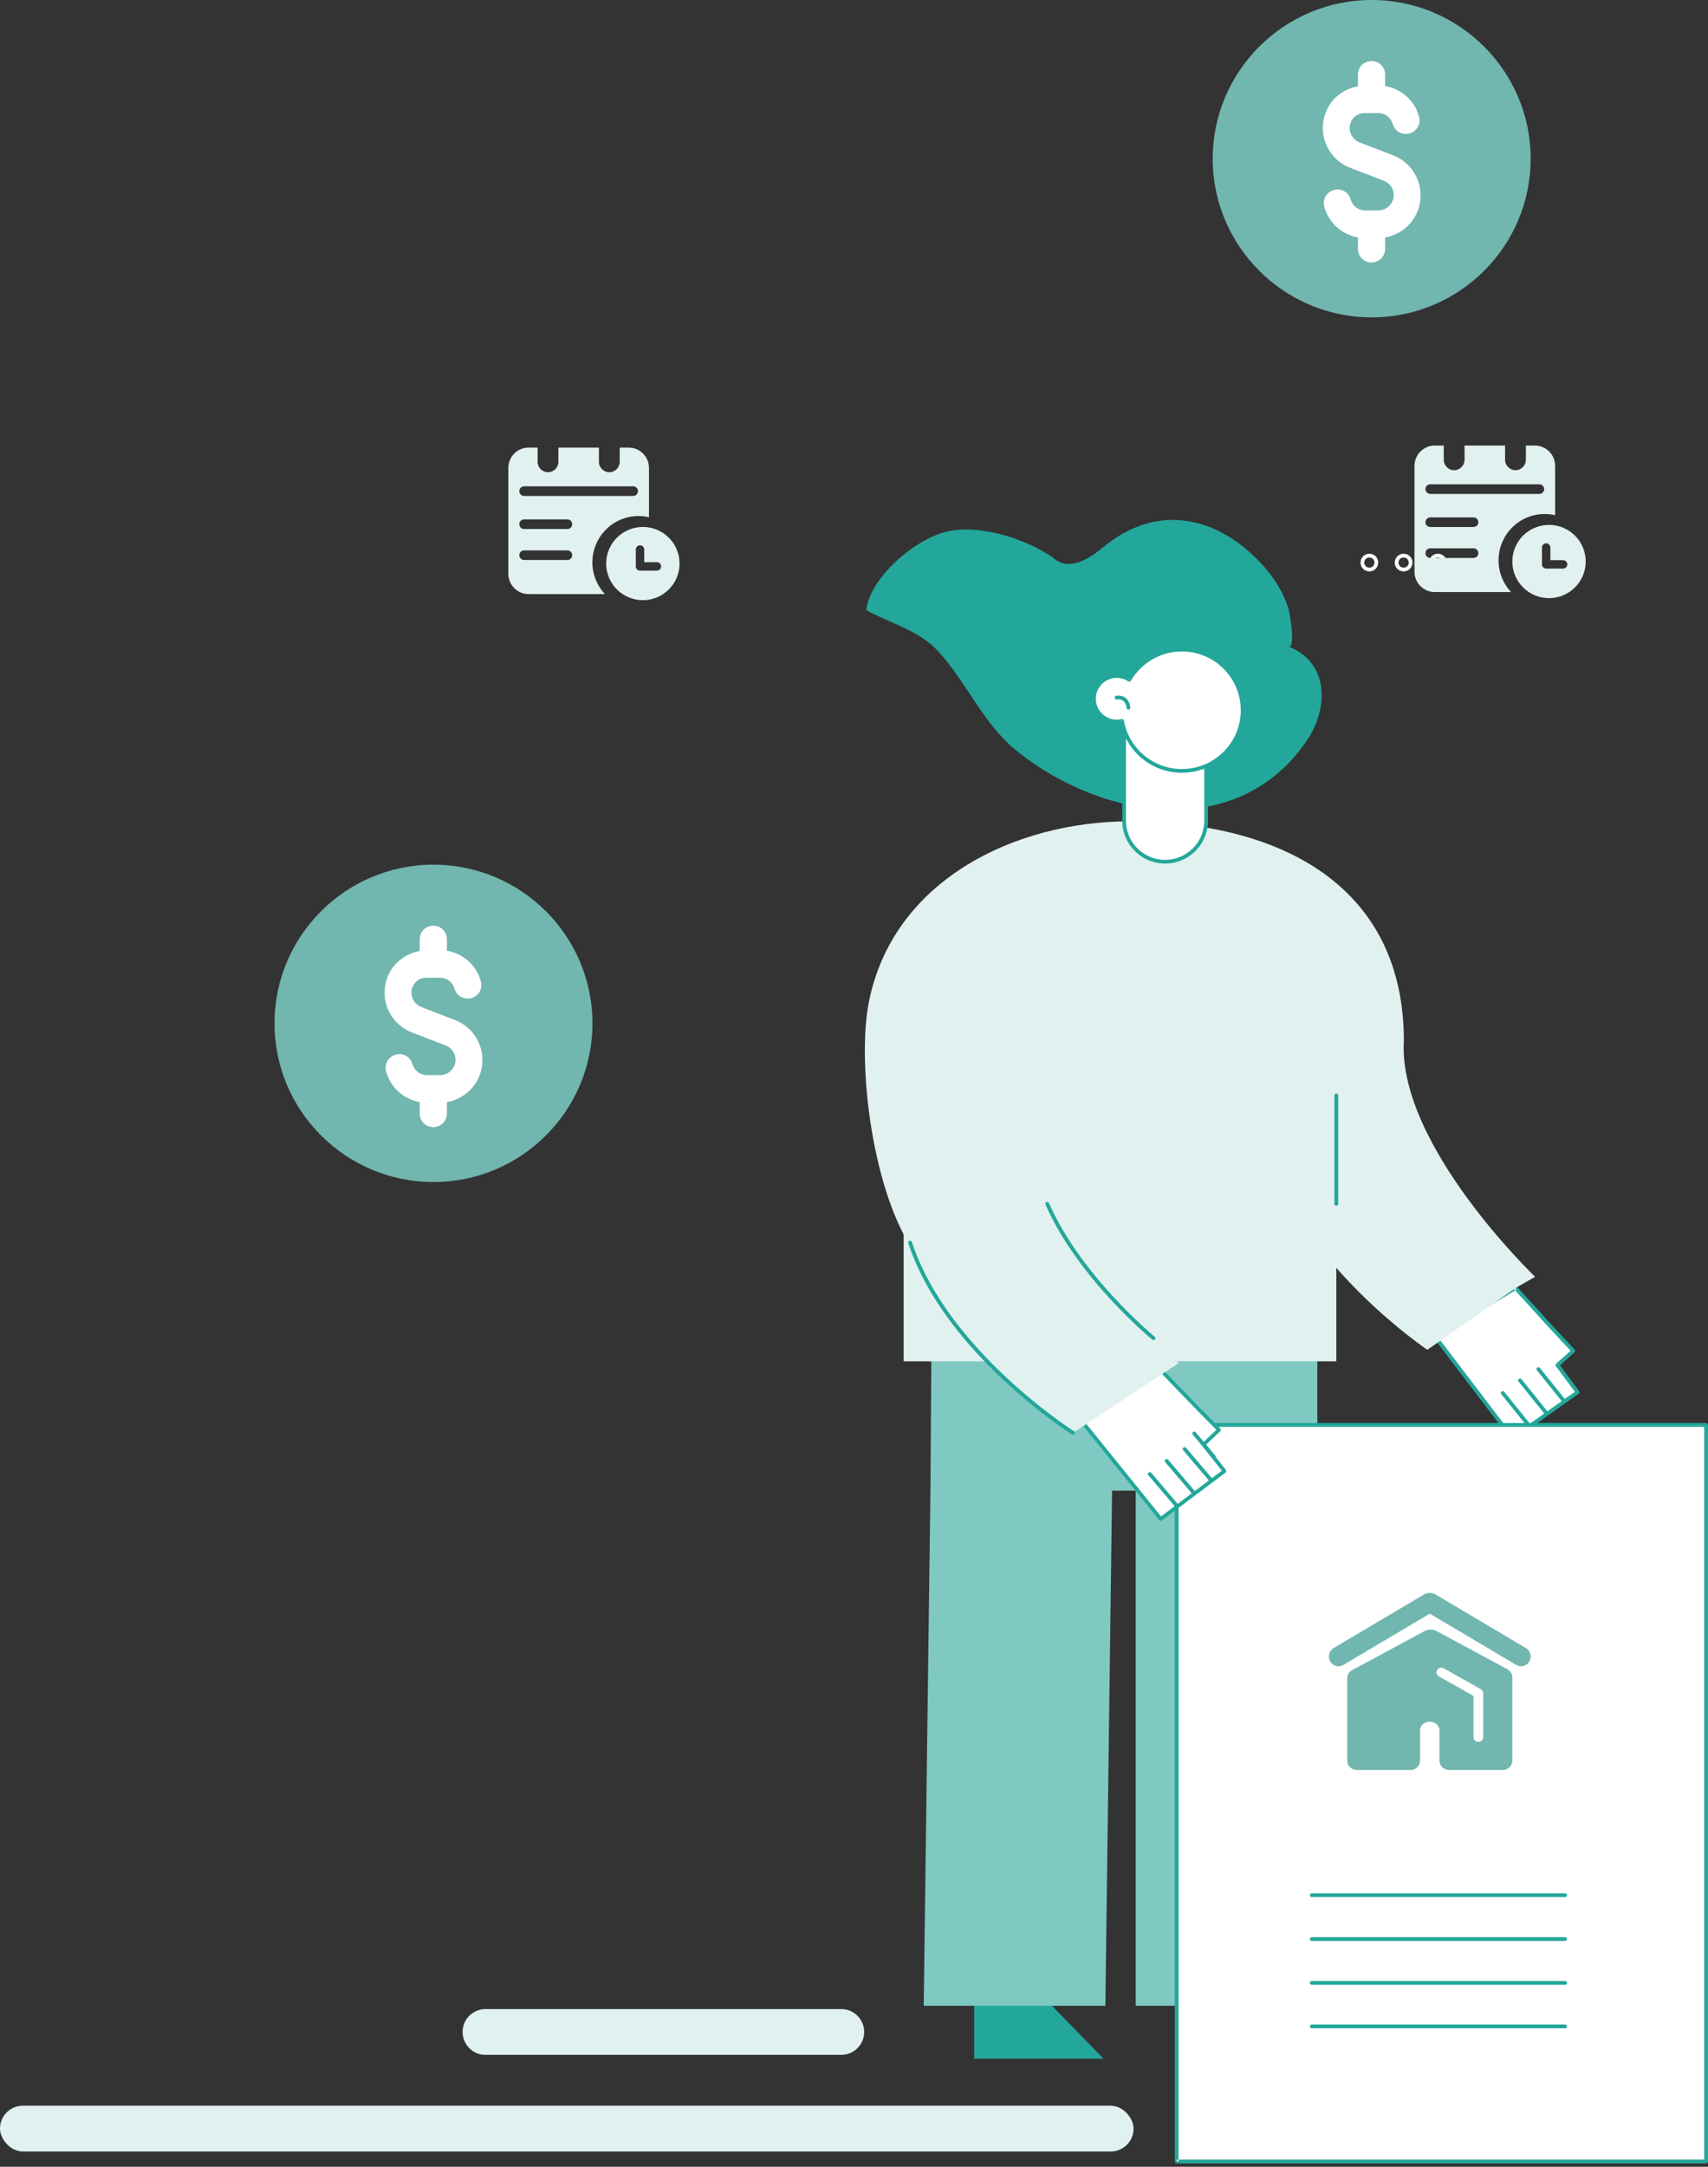 <?xml version="1.0" encoding="UTF-8"?>
<svg width="336px" height="426px" viewBox="0 0 336 426" version="1.1" xmlns="http://www.w3.org/2000/svg" xmlns:xlink="http://www.w3.org/1999/xlink">
    <rect x="0" y="0" width="336" height="426" fill="#333333" stroke="none"/>
    <!-- Generator: Sketch 55.2 (78181) - https://sketchapp.com -->
    <title>Image7</title>
    <desc>Created with Sketch.</desc>
    <g id="Homepage" stroke="none" stroke-width="1" fill="none" fill-rule="evenodd">
        <g id="Homepage@2x-Copy-16" transform="translate(-315, -4492)">
            <g id="Image7" transform="translate(315, 4492)">
                <rect id="Rectangle" fill="#E1F1F0" x="0" y="414" width="223" height="9" rx="4.5"></rect>
                <path d="M95.5,395 L165.5,395 C167.985,395 170,397.015 170,399.5 C170,401.985 167.985,404 165.5,404 L95.5,404 C93.015,404 91,401.985 91,399.5 C91,397.015 93.015,395 95.5,395 Z" id="Rectangle-Copy-4" fill="#E1F1F0"></path>
                <g id="Group-9" transform="translate(54, 0)">
                    <g id="Group" transform="translate(199, 264) scale(-1, 1) translate(-199, -264) translate(116, 102)">
                        <path d="M128.934,7.571 C134.462,3.782 143.537,1.02 149.801,2.532 C156.054,4.042 164.809,11.484 165.596,17.936 C161.003,20.527 155.208,21.904 151.418,26.07 C145.476,32.605 142.666,40.388 135.528,46.002 C118.762,59.188 92.402,63.46 78.902,43.585 C74.63,37.296 74.489,28.284 82.526,25.097 C81.08,25.67 82.245,18.685 82.444,17.986 C83.487,14.324 85.657,11.092 88.305,8.352 C97.33,-0.989 108.898,-2.752 118.901,5.532 C121.517,7.699 125.788,10.594 128.934,7.571" id="Fill-527" fill="#23A79A"></path>
                        <polyline id="Fill-528" fill="#FFFFFF" points="37.864 151.237 30.773 159.012 26.499 163.588 29.625 166.391 25.654 171.722 38.469 180.775 53.711 160.765 37.864 151.237"></polyline>
                        <path d="M37.864,151.237 L37.587,150.986 L30.496,158.761 L30.773,159.012 L30.499,158.758 L26.226,163.333 L26.126,163.603 L26.25,163.864 L29.122,166.44 L25.355,171.5 L25.285,171.781 L25.439,172.026 L38.253,181.079 C38.418,181.195 38.644,181.16 38.767,181.001 L54.008,160.991 L54.078,160.696 L53.904,160.446 L38.056,150.918 C37.903,150.826 37.706,150.854 37.587,150.986 L37.864,151.237 L37.67,151.555 L53.162,160.87 L38.391,180.263 L26.181,171.638 L29.925,166.613 C30.039,166.458 30.017,166.242 29.874,166.114 L27.032,163.564 L31.046,159.266 L31.049,159.263 L38.139,151.487 L37.864,151.237 L37.67,151.555 L37.864,151.237" id="Fill-529" fill="#23A79A"></path>
                        <path d="M28.604,173.695 L33.661,167.404 C33.791,167.243 33.764,167.009 33.603,166.88 C33.443,166.751 33.207,166.777 33.079,166.938 L28.022,173.23 C27.892,173.39 27.918,173.624 28.079,173.753 C28.24,173.882 28.475,173.856 28.604,173.695" id="Fill-530" fill="#23A79A"></path>
                        <path d="M32.202,175.926 L37.26,169.634 C37.388,169.474 37.362,169.238 37.202,169.11 C37.041,168.982 36.805,169.007 36.676,169.168 L31.618,175.459 C31.489,175.62 31.515,175.854 31.676,175.984 C31.837,176.112 32.072,176.086 32.202,175.926" id="Fill-531" fill="#23A79A"></path>
                        <path d="M35.6,178.4 L40.657,172.109 C40.785,171.948 40.76,171.714 40.599,171.586 C40.438,171.456 40.203,171.482 40.073,171.643 L35.016,177.935 C34.888,178.096 34.913,178.33 35.074,178.458 C35.235,178.586 35.47,178.561 35.6,178.4" id="Fill-532" fill="#23A79A"></path>
                        <path d="M59.83,102.638 C61.047,123.151 34.013,149.028 34.013,149.028 L37.864,151.237 L55.215,163.381 C55.215,163.381 79.72,146.875 86.203,125.075 L59.83,102.638" id="Fill-534" fill="#E1F1F0"></path>
                        <polyline id="Fill-535" fill="#23A79A" points="118.917 302.753 132.705 288.602 144.353 288.602 144.353 302.753 118.917 302.753"></polyline>
                        <polyline id="Fill-536" fill="#6031DA" points="79.19 302.753 92.596 288.602 104.242 288.602 104.242 302.753 79.19 302.753"></polyline>
                        <polyline id="Fill-537" fill="#80C9C2" fill-rule="nonzero" points="76.853 165.386 76.853 292.351 112.578 292.351 112.578 191.069 117.231 191.069 118.553 292.351 154.285 292.351 152.963 191.069 152.791 165.386 76.853 165.386"></polyline>
                        <polyline id="Fill-538" fill="#E1F1F0" points="158.235 165.647 73.118 165.647 73.118 113.363 158.235 126.529 158.235 165.647"></polyline>
                        <path d="M59.83,102.638 C59.83,73.284 82.367,60.191 111.783,59.491 C112.384,59.477 112.993,59.47 113.607,59.47 C136.471,59.47 160.477,71.167 165.115,95.215 C167.435,107.262 164.382,132.954 155.75,144.727 C147.61,155.832 146.429,153.551 134.079,158.768 C121.342,164.149 127.571,158.303 120.769,154.811 C108.915,148.728 104.644,147.205 104.644,147.205 L59.83,102.638" id="Fill-539" fill="#E1F1F0"></path>
                        <path d="M106.797,67.417 L106.797,67.417 C102.343,67.417 98.732,63.815 98.732,59.37 L98.732,33.217 L114.864,33.217 L114.864,59.37 C114.864,63.815 111.252,67.417 106.797,67.417" id="Fill-540" fill="#FFFFFF"></path>
                        <path d="M106.797,67.417 L106.797,67.052 C104.669,67.052 102.747,66.193 101.353,64.802 C99.958,63.412 99.097,61.493 99.097,59.37 L99.097,33.582 L114.499,33.582 L114.499,59.37 C114.499,61.493 113.637,63.412 112.244,64.802 C110.848,66.193 108.925,67.052 106.797,67.052 L106.797,67.782 C111.455,67.781 115.228,64.015 115.229,59.37 L115.229,33.217 L115.122,32.959 L114.864,32.852 L98.732,32.852 L98.474,32.959 L98.366,33.217 L98.366,59.37 C98.367,64.015 102.141,67.781 106.797,67.782 L106.797,67.417" id="Fill-541" fill="#23A79A"></path>
                        <path d="M120.8,35.326 C120.832,37.793 118.852,39.822 116.378,39.856 C115.997,39.86 115.619,39.818 115.265,39.727 C114.98,41.352 114.363,42.865 113.487,44.192 C111.382,47.383 107.779,49.508 103.661,49.564 C97.058,49.652 91.64,44.389 91.551,37.804 C91.462,31.217 96.74,25.811 103.341,25.722 C107.816,25.663 111.749,28.061 113.836,31.669 C114.529,31.2 115.362,30.928 116.258,30.916 C118.732,30.882 120.766,32.858 120.8,35.326" id="Fill-542" fill="#FFFFFF"></path>
                        <path d="M120.8,35.326 L120.434,35.326 L120.434,35.386 C120.434,37.627 118.625,39.462 116.373,39.492 L116.32,39.492 C115.987,39.492 115.659,39.452 115.357,39.374 L115.068,39.421 L114.906,39.665 C114.629,41.239 114.031,42.704 113.182,43.993 C111.141,47.087 107.647,49.146 103.656,49.2 L103.496,49.2 C97.168,49.2 92,44.13 91.917,37.799 L91.917,37.798 L91.915,37.639 C91.915,31.326 96.998,26.172 103.346,26.087 L103.505,26.086 C107.776,26.086 111.521,28.396 113.52,31.852 L113.755,32.024 L114.041,31.97 C114.676,31.541 115.439,31.291 116.264,31.279 L116.318,31.279 C118.565,31.278 120.404,33.083 120.434,35.33 L120.8,35.326 L120.434,35.326 L120.8,35.326 L121.164,35.321 C121.128,32.674 118.964,30.551 116.318,30.551 L116.253,30.551 C115.286,30.564 114.381,30.859 113.631,31.368 L113.836,31.669 L114.151,31.487 C112.028,27.814 108.044,25.357 103.505,25.357 L103.336,25.358 C96.589,25.448 91.185,30.928 91.185,37.639 L91.187,37.81 L91.187,37.808 C91.276,44.539 96.77,49.928 103.496,49.928 L103.666,49.928 C107.908,49.871 111.624,47.681 113.792,44.393 C114.695,43.025 115.33,41.465 115.625,39.791 L115.265,39.727 L115.174,40.08 C115.542,40.175 115.929,40.22 116.32,40.22 L116.382,40.22 C119.036,40.183 121.164,38.026 121.164,35.386 L121.164,35.321 L120.8,35.326" id="Fill-543" fill="#23A79A"></path>
                        <polygon id="Fill-544" fill="#FFFFFF" points="0.374 322.97 104.526 322.97 104.526 178.153 0.374 178.153"></polygon>
                        <polyline id="Fill-545" fill="#23A79A" points="104.526 322.97 104.526 322.597 0.747 322.597 0.747 178.526 104.152 178.526 104.152 322.97 104.526 322.97 104.526 322.597 104.526 322.97 104.9 322.97 104.9 178.153 104.791 177.889 104.526 177.78 0.374 177.78 0.109 177.889 5.68434189e-14 178.153 5.68434189e-14 322.97 0.109 323.234 0.374 323.344 104.526 323.344 104.791 323.234 104.9 322.97 104.526 322.97"></polyline>
                        <path d="M28.108,270.982 L77.941,270.982 C78.148,270.982 78.315,270.815 78.315,270.608 C78.315,270.402 78.148,270.235 77.941,270.235 L28.108,270.235 C27.901,270.235 27.734,270.402 27.734,270.608 C27.734,270.815 27.901,270.982 28.108,270.982" id="Fill-546" fill="#23A79A"></path>
                        <path d="M28.108,296.777 L77.941,296.777 C78.148,296.777 78.315,296.61 78.315,296.404 C78.315,296.198 78.148,296.03 77.941,296.03 L28.108,296.03 C27.901,296.03 27.734,296.198 27.734,296.404 C27.734,296.61 27.901,296.777 28.108,296.777" id="Fill-547" fill="#23A79A"></path>
                        <path d="M28.108,279.602 L77.941,279.602 C78.148,279.602 78.315,279.434 78.315,279.229 C78.315,279.023 78.148,278.856 77.941,278.856 L28.108,278.856 C27.901,278.856 27.734,279.023 27.734,279.229 C27.734,279.434 27.901,279.602 28.108,279.602" id="Fill-548" fill="#23A79A"></path>
                        <path d="M28.108,288.222 L77.941,288.222 C78.148,288.222 78.315,288.055 78.315,287.849 C78.315,287.644 78.148,287.476 77.941,287.476 L28.108,287.476 C27.901,287.476 27.734,287.644 27.734,287.849 C27.734,288.055 27.901,288.222 28.108,288.222" id="Fill-549" fill="#23A79A"></path>
                        <g id="noun_House_1954712" transform="translate(34.884, 211.2)" fill="#71B6AF">
                            <path d="M37.803,14.399 C37.479,14.399 37.152,14.315 36.851,14.137 L19.848,4.054 L2.844,14.137 C1.943,14.673 0.784,14.364 0.258,13.447 C-0.268,12.531 0.037,11.355 0.937,10.821 L18.745,0.262 C19.034,0.09 19.362,0 19.697,0 L19.998,0 C20.332,0 20.661,0.09 20.951,0.262 L38.759,10.821 C39.659,11.356 39.964,12.532 39.438,13.447 C39.086,14.058 38.453,14.399 37.803,14.399 Z" id="Path"></path>
                            <path d="M35.11,15.153 L20.781,7.435 C20.495,7.28 20.175,7.2 19.848,7.2 L19.533,7.2 C19.206,7.2 18.885,7.28 18.6,7.434 L4.587,14.978 C3.983,15.303 3.609,15.918 3.609,16.584 L3.609,32.96 C3.609,33.976 4.465,34.8 5.519,34.8 L16.027,34.8 C17.081,34.8 17.937,33.976 17.937,32.96 L17.937,26.952 C17.937,26.039 18.794,25.296 19.848,25.296 C20.901,25.296 21.758,26.04 21.758,26.952 L21.758,32.96 C21.758,33.976 22.614,34.8 23.669,34.8 L34.176,34.8 C35.231,34.8 36.087,33.976 36.087,32.96 L36.087,16.759 C36.087,16.093 35.713,15.478 35.11,15.153 Z M18.062,16.389 L11.251,20.224 L11.251,28.36 C11.251,28.868 10.824,29.28 10.295,29.28 C9.767,29.28 9.34,28.868 9.34,28.36 L9.34,19.696 C9.34,19.37 9.52,19.067 9.813,18.902 L17.097,14.801 C17.555,14.545 18.139,14.693 18.403,15.13 C18.67,15.569 18.516,16.132 18.062,16.389 Z" id="Shape"></path>
                        </g>
                        <path d="M114.385,37.16 L114.391,37.098 C114.408,36.938 114.487,36.506 114.719,36.154 C114.96,35.802 115.291,35.515 115.992,35.507 C116.089,35.507 116.194,35.513 116.308,35.527 C116.514,35.552 116.699,35.407 116.726,35.203 C116.751,34.999 116.605,34.813 116.401,34.788 C116.258,34.77 116.122,34.762 115.992,34.762 C115.455,34.76 115.013,34.909 114.677,35.141 C114.172,35.49 113.921,35.992 113.788,36.39 C113.656,36.791 113.64,37.102 113.639,37.123 C113.628,37.328 113.787,37.504 113.994,37.514 C114.2,37.524 114.375,37.366 114.386,37.16" id="Fill-552" fill="#23A79A"></path>
                        <polyline id="Fill-553" fill="#FFFFFF" points="107.901 167.093 100.594 174.666 96.192 179.119 99.237 182.009 95.117 187.228 107.67 196.638 123.473 177.066 107.901 167.093"></polyline>
                        <path d="M107.901,167.093 L107.638,166.841 L100.33,174.413 L100.594,174.666 L100.334,174.41 L95.931,178.864 L95.827,179.125 L95.94,179.383 L98.744,182.044 L94.831,187.002 L94.755,187.274 L94.898,187.518 L107.45,196.928 C107.608,197.047 107.83,197.02 107.954,196.866 L123.758,177.294 L123.834,177.007 L123.67,176.76 L108.098,166.787 C107.952,166.693 107.759,166.716 107.638,166.841 L107.901,167.093 L107.704,167.4 L122.934,177.154 L107.606,196.135 L95.635,187.16 L99.523,182.234 C99.64,182.087 99.625,181.874 99.488,181.745 L96.713,179.111 L100.853,174.922 L108.165,167.346 L107.901,167.093 L107.704,167.4 L107.901,167.093" id="Fill-554" fill="#23A79A"></path>
                        <path d="M98.01,189.282 L103.244,183.136 C103.377,182.98 103.358,182.744 103.201,182.611 C103.044,182.478 102.808,182.497 102.675,182.653 L97.44,188.8 C97.307,188.957 97.325,189.192 97.483,189.325 C97.64,189.458 97.876,189.439 98.01,189.282" id="Fill-555" fill="#23A79A"></path>
                        <path d="M101.543,191.614 L106.776,185.467 C106.91,185.31 106.891,185.075 106.733,184.942 C106.576,184.808 106.341,184.828 106.206,184.985 L100.974,191.131 C100.84,191.288 100.859,191.522 101.017,191.656 C101.173,191.789 101.409,191.771 101.543,191.614" id="Fill-556" fill="#23A79A"></path>
                        <path d="M104.869,194.183 L110.103,188.036 C110.235,187.88 110.216,187.645 110.059,187.512 C109.902,187.379 109.666,187.398 109.532,187.554 L104.3,193.7 C104.166,193.858 104.185,194.093 104.342,194.226 C104.499,194.359 104.735,194.34 104.869,194.183" id="Fill-557" fill="#23A79A"></path>
                        <path d="M97.499,184.656 L101.359,180.062 C101.491,179.905 101.471,179.67 101.313,179.538 C101.154,179.406 100.918,179.426 100.786,179.584 L96.926,184.178 C96.794,184.336 96.814,184.571 96.973,184.703 C97.13,184.835 97.366,184.814 97.499,184.656" id="Fill-558" fill="#23A79A"></path>
                        <path d="M129.761,116.622 C141.345,140.284 104.117,165.989 104.117,165.989 L124.903,179.723 C124.903,179.723 149.866,163.915 156.964,142.307" id="Fill-559" fill="#E1F1F0"></path>
                        <path d="M129.638,134.546 C126.491,141.725 121.291,148.301 116.877,153.073 C114.67,155.459 112.661,157.396 111.204,158.734 C110.475,159.403 109.886,159.923 109.478,160.276 C109.07,160.627 108.849,160.81 108.848,160.81 C108.688,160.94 108.665,161.176 108.796,161.335 C108.927,161.495 109.163,161.518 109.323,161.387 C109.34,161.365 123.915,149.436 130.322,134.845 C130.405,134.657 130.318,134.437 130.13,134.354 C129.941,134.272 129.721,134.358 129.638,134.546" id="Fill-560" fill="#23A79A"></path>
                        <path d="M125.103,180.037 C125.116,180.029 131.373,176.066 138.527,169.391 C145.678,162.713 153.735,153.324 157.32,142.423 C157.384,142.226 157.277,142.016 157.081,141.952 C156.884,141.888 156.673,141.995 156.609,142.19 C153.094,152.898 145.12,162.217 138.016,168.845 C134.465,172.16 131.133,174.803 128.691,176.616 C127.47,177.522 126.47,178.222 125.779,178.693 C125.086,179.165 124.703,179.407 124.702,179.407 C124.528,179.518 124.476,179.749 124.587,179.923 C124.698,180.097 124.929,180.148 125.104,180.037" id="Fill-561" fill="#23A79A"></path>
                        <path d="M72.744,113.363 L72.744,134.695 C72.744,134.902 72.911,135.068 73.118,135.068 C73.325,135.068 73.492,134.902 73.492,134.695 L73.492,113.363 C73.492,113.156 73.325,112.99 73.118,112.99 C72.911,112.99 72.744,113.156 72.744,113.363" id="Fill-562" fill="#23A79A"></path>
                        <path d="M54.515,8.606 L54.146,8.606 C54.145,9.161 53.696,9.608 53.14,9.61 C52.584,9.608 52.135,9.161 52.134,8.606 C52.135,8.052 52.584,7.603 53.14,7.602 C53.696,7.603 54.145,8.052 54.146,8.606 L54.885,8.606 C54.885,7.645 54.104,6.865 53.14,6.865 C52.176,6.865 51.395,7.645 51.395,8.606 C51.395,9.568 52.176,10.346 53.14,10.346 C54.104,10.346 54.885,9.568 54.885,8.606 L54.515,8.606" id="Fill-566" fill="#FFFFFF"></path>
                        <path d="M61.254,8.606 L60.885,8.606 C60.884,9.161 60.434,9.608 59.879,9.61 C59.323,9.608 58.873,9.161 58.873,8.606 C58.873,8.052 59.323,7.603 59.879,7.602 C60.434,7.603 60.884,8.052 60.885,8.606 L61.623,8.606 C61.623,7.645 60.843,6.866 59.879,6.865 C58.916,6.865 58.135,7.645 58.135,8.606 C58.135,9.568 58.916,10.346 59.879,10.346 C60.843,10.346 61.623,9.568 61.623,8.606 L61.254,8.606" id="Fill-568" fill="#FFFFFF"></path>
                        <path d="M67.993,8.606 L67.623,8.606 C67.623,9.161 67.173,9.608 66.618,9.61 C66.061,9.608 65.612,9.161 65.611,8.606 C65.612,8.052 66.061,7.603 66.618,7.602 C67.173,7.603 67.623,8.052 67.623,8.606 L68.362,8.606 C68.362,7.645 67.581,6.865 66.618,6.865 C65.653,6.865 64.872,7.645 64.872,8.606 C64.872,9.568 65.653,10.346 66.618,10.346 C67.581,10.346 68.362,9.568 68.362,8.606 L67.993,8.606" id="Fill-570" fill="#FFFFFF"></path>
                    </g>
                    <g id="Group-Copy" transform="translate(184.565, 0)">
                        <path d="M31.275,0 C14.025,0 0,13.991 0,31.2 C0,48.409 14.025,62.4 31.275,62.4 C48.526,62.4 62.551,48.409 62.551,31.2 C62.551,13.991 48.526,0 31.275,0 Z" id="Shape" fill="#71B6AF"></path>
                        <path d="M35.549,30.554 L28.894,27.997 C27.72,27.538 26.937,26.424 26.937,25.178 C26.937,24.391 27.263,23.605 27.785,23.08 C28.372,22.49 29.09,22.228 29.938,22.228 L32.548,22.228 C33.918,22.228 35.027,23.08 35.418,24.391 C35.81,25.834 37.31,26.621 38.746,26.227 C40.181,25.834 41.029,24.326 40.572,22.883 C39.724,19.736 37.049,17.442 33.918,16.917 L33.918,14.688 C33.918,13.18 32.743,12 31.243,12 C29.742,12 28.568,13.18 28.568,14.688 L28.568,16.983 C26.872,17.245 25.306,18.097 24.066,19.277 C22.5,20.851 21.652,23.015 21.652,25.178 C21.652,28.587 23.805,31.734 27.002,32.98 L33.657,35.537 C34.831,35.996 35.614,37.111 35.614,38.356 C35.614,39.995 34.244,41.372 32.613,41.372 L30.003,41.372 C28.633,41.372 27.524,40.52 27.132,39.209 C26.741,37.766 25.24,36.914 23.805,37.373 C22.37,37.766 21.522,39.274 21.978,40.717 C22.827,43.864 25.501,46.158 28.568,46.683 L28.568,48.912 C28.568,50.42 29.742,51.6 31.243,51.6 C32.743,51.6 33.918,50.42 33.918,48.912 L33.918,46.683 C37.832,46.027 40.899,42.618 40.899,38.422 C40.899,34.947 38.811,31.866 35.549,30.554 Z" id="Path" fill="#FFFFFF" fill-rule="nonzero"></path>
                    </g>
                    <g id="Group-Copy-3" transform="translate(-0, 170)">
                        <path d="M31.275,0 C14.025,0 0,13.991 0,31.2 C0,48.409 14.025,62.4 31.275,62.4 C48.526,62.4 62.551,48.409 62.551,31.2 C62.551,13.991 48.526,0 31.275,0 Z" id="Shape" fill="#71B6AF"></path>
                        <path d="M35.549,30.554 L28.894,27.997 C27.72,27.538 26.937,26.424 26.937,25.178 C26.937,24.391 27.263,23.605 27.785,23.08 C28.372,22.49 29.09,22.228 29.938,22.228 L32.548,22.228 C33.918,22.228 35.027,23.08 35.418,24.391 C35.81,25.834 37.31,26.621 38.746,26.227 C40.181,25.834 41.029,24.326 40.572,22.883 C39.724,19.736 37.049,17.442 33.918,16.917 L33.918,14.688 C33.918,13.18 32.743,12 31.243,12 C29.742,12 28.568,13.18 28.568,14.688 L28.568,16.983 C26.872,17.245 25.306,18.097 24.066,19.277 C22.5,20.851 21.652,23.015 21.652,25.178 C21.652,28.587 23.805,31.734 27.002,32.98 L33.657,35.537 C34.831,35.996 35.614,37.111 35.614,38.356 C35.614,39.995 34.244,41.372 32.613,41.372 L30.003,41.372 C28.633,41.372 27.524,40.52 27.132,39.209 C26.741,37.766 25.24,36.914 23.805,37.373 C22.37,37.766 21.522,39.274 21.978,40.717 C22.827,43.864 25.501,46.158 28.568,46.683 L28.568,48.912 C28.568,50.42 29.742,51.6 31.243,51.6 C32.743,51.6 33.918,50.42 33.918,48.912 L33.918,46.683 C37.832,46.027 40.899,42.618 40.899,38.422 C40.899,34.947 38.811,31.866 35.549,30.554 Z" id="Path" fill="#FFFFFF" fill-rule="nonzero"></path>
                    </g>
                    <g id="noun_booking_1094614" transform="translate(224.261, 87.6)" fill="#E1F1F0">
                        <path d="M23.683,0 L21.911,0 L21.911,2.785 C21.911,3.921 20.995,4.842 19.864,4.842 C18.733,4.842 17.817,3.921 17.817,2.785 L17.817,0 L9.849,0 L9.849,2.785 C9.849,3.921 8.934,4.842 7.802,4.842 C6.671,4.842 5.755,3.921 5.755,2.785 L5.755,0 L3.984,0 C1.784,0 0,1.792 0,4.003 L0,24.797 C0,27.009 1.784,28.8 3.984,28.8 L18.986,28.8 C17.468,27.17 16.537,24.982 16.537,22.573 C16.537,17.538 20.6,13.455 25.611,13.455 C26.319,13.455 27.006,13.539 27.667,13.693 L27.667,4.003 C27.667,1.792 25.883,0 23.683,0 Z M11.62,22.1 L3.099,22.1 C2.58,22.1 2.158,21.676 2.158,21.154 C2.158,20.632 2.579,20.208 3.099,20.208 L11.62,20.208 C12.14,20.208 12.561,20.632 12.561,21.154 C12.561,21.676 12.14,22.1 11.62,22.1 Z M11.62,16.012 L3.099,16.012 C2.58,16.012 2.158,15.589 2.158,15.066 C2.158,14.544 2.579,14.121 3.099,14.121 L11.62,14.121 C12.14,14.121 12.561,14.544 12.561,15.066 C12.561,15.589 12.14,16.012 11.62,16.012 Z M24.568,9.507 L3.099,9.507 C2.58,9.507 2.158,9.084 2.158,8.561 C2.158,8.039 2.579,7.616 3.099,7.616 L24.568,7.616 C25.087,7.616 25.509,8.039 25.509,8.561 C25.509,9.084 25.088,9.507 24.568,9.507 Z" id="Shape"></path>
                        <path d="M26.463,15.6 C22.477,15.6 19.246,18.824 19.246,22.801 C19.246,26.776 22.477,30 26.463,30 C30.45,30 33.681,26.776 33.681,22.801 C33.682,18.825 30.45,15.6 26.463,15.6 Z M29.228,24.186 L25.905,24.186 C25.795,24.186 25.69,24.164 25.595,24.125 C25.591,24.123 25.586,24.123 25.582,24.121 C25.54,24.103 25.5,24.08 25.461,24.055 C25.454,24.052 25.447,24.049 25.441,24.045 C25.414,24.026 25.389,24.003 25.364,23.981 C25.349,23.968 25.332,23.958 25.318,23.944 C25.304,23.93 25.293,23.912 25.281,23.898 C25.259,23.873 25.235,23.848 25.217,23.821 C25.213,23.815 25.21,23.808 25.206,23.801 C25.181,23.763 25.158,23.723 25.14,23.68 C25.138,23.676 25.138,23.671 25.136,23.668 C25.097,23.571 25.075,23.468 25.075,23.358 L25.075,20.044 C25.075,19.586 25.447,19.215 25.905,19.215 C26.364,19.215 26.736,19.587 26.736,20.044 L26.736,22.53 L29.228,22.53 C29.686,22.53 30.058,22.9 30.058,23.358 C30.058,23.815 29.686,24.186 29.228,24.186 Z" id="Shape"></path>
                    </g>
                    <g id="noun_booking_1094614-copy" transform="translate(46, 88)" fill="#E1F1F0">
                        <path d="M23.683,0 L21.911,0 L21.911,2.785 C21.911,3.921 20.995,4.842 19.864,4.842 C18.733,4.842 17.817,3.921 17.817,2.785 L17.817,0 L9.849,0 L9.849,2.785 C9.849,3.921 8.934,4.842 7.802,4.842 C6.671,4.842 5.755,3.921 5.755,2.785 L5.755,0 L3.984,0 C1.784,0 0,1.792 0,4.003 L0,24.797 C0,27.009 1.784,28.8 3.984,28.8 L18.986,28.8 C17.468,27.17 16.537,24.982 16.537,22.573 C16.537,17.538 20.6,13.455 25.611,13.455 C26.319,13.455 27.006,13.539 27.667,13.693 L27.667,4.003 C27.667,1.792 25.883,0 23.683,0 Z M11.62,22.1 L3.099,22.1 C2.58,22.1 2.158,21.676 2.158,21.154 C2.158,20.632 2.579,20.208 3.099,20.208 L11.62,20.208 C12.14,20.208 12.561,20.632 12.561,21.154 C12.561,21.676 12.14,22.1 11.62,22.1 Z M11.62,16.012 L3.099,16.012 C2.58,16.012 2.158,15.589 2.158,15.066 C2.158,14.544 2.579,14.121 3.099,14.121 L11.62,14.121 C12.14,14.121 12.561,14.544 12.561,15.066 C12.561,15.589 12.14,16.012 11.62,16.012 Z M24.568,9.507 L3.099,9.507 C2.58,9.507 2.158,9.084 2.158,8.561 C2.158,8.039 2.579,7.616 3.099,7.616 L24.568,7.616 C25.087,7.616 25.509,8.039 25.509,8.561 C25.509,9.084 25.088,9.507 24.568,9.507 Z" id="Shape"></path>
                        <path d="M26.463,15.6 C22.477,15.6 19.246,18.824 19.246,22.801 C19.246,26.776 22.477,30 26.463,30 C30.45,30 33.681,26.776 33.681,22.801 C33.682,18.825 30.45,15.6 26.463,15.6 Z M29.228,24.186 L25.905,24.186 C25.795,24.186 25.69,24.164 25.595,24.125 C25.591,24.123 25.586,24.123 25.582,24.121 C25.54,24.103 25.5,24.08 25.461,24.055 C25.454,24.052 25.447,24.049 25.441,24.045 C25.414,24.026 25.389,24.003 25.364,23.981 C25.349,23.968 25.332,23.958 25.318,23.944 C25.304,23.93 25.293,23.912 25.281,23.898 C25.259,23.873 25.235,23.848 25.217,23.821 C25.213,23.815 25.21,23.808 25.206,23.801 C25.181,23.763 25.158,23.723 25.14,23.68 C25.138,23.676 25.138,23.671 25.136,23.668 C25.097,23.571 25.075,23.468 25.075,23.358 L25.075,20.044 C25.075,19.586 25.447,19.215 25.905,19.215 C26.364,19.215 26.736,19.587 26.736,20.044 L26.736,22.53 L29.228,22.53 C29.686,22.53 30.058,22.9 30.058,23.358 C30.058,23.815 29.686,24.186 29.228,24.186 Z" id="Shape"></path>
                    </g>
                </g>
            </g>
        </g>
    </g>
</svg>